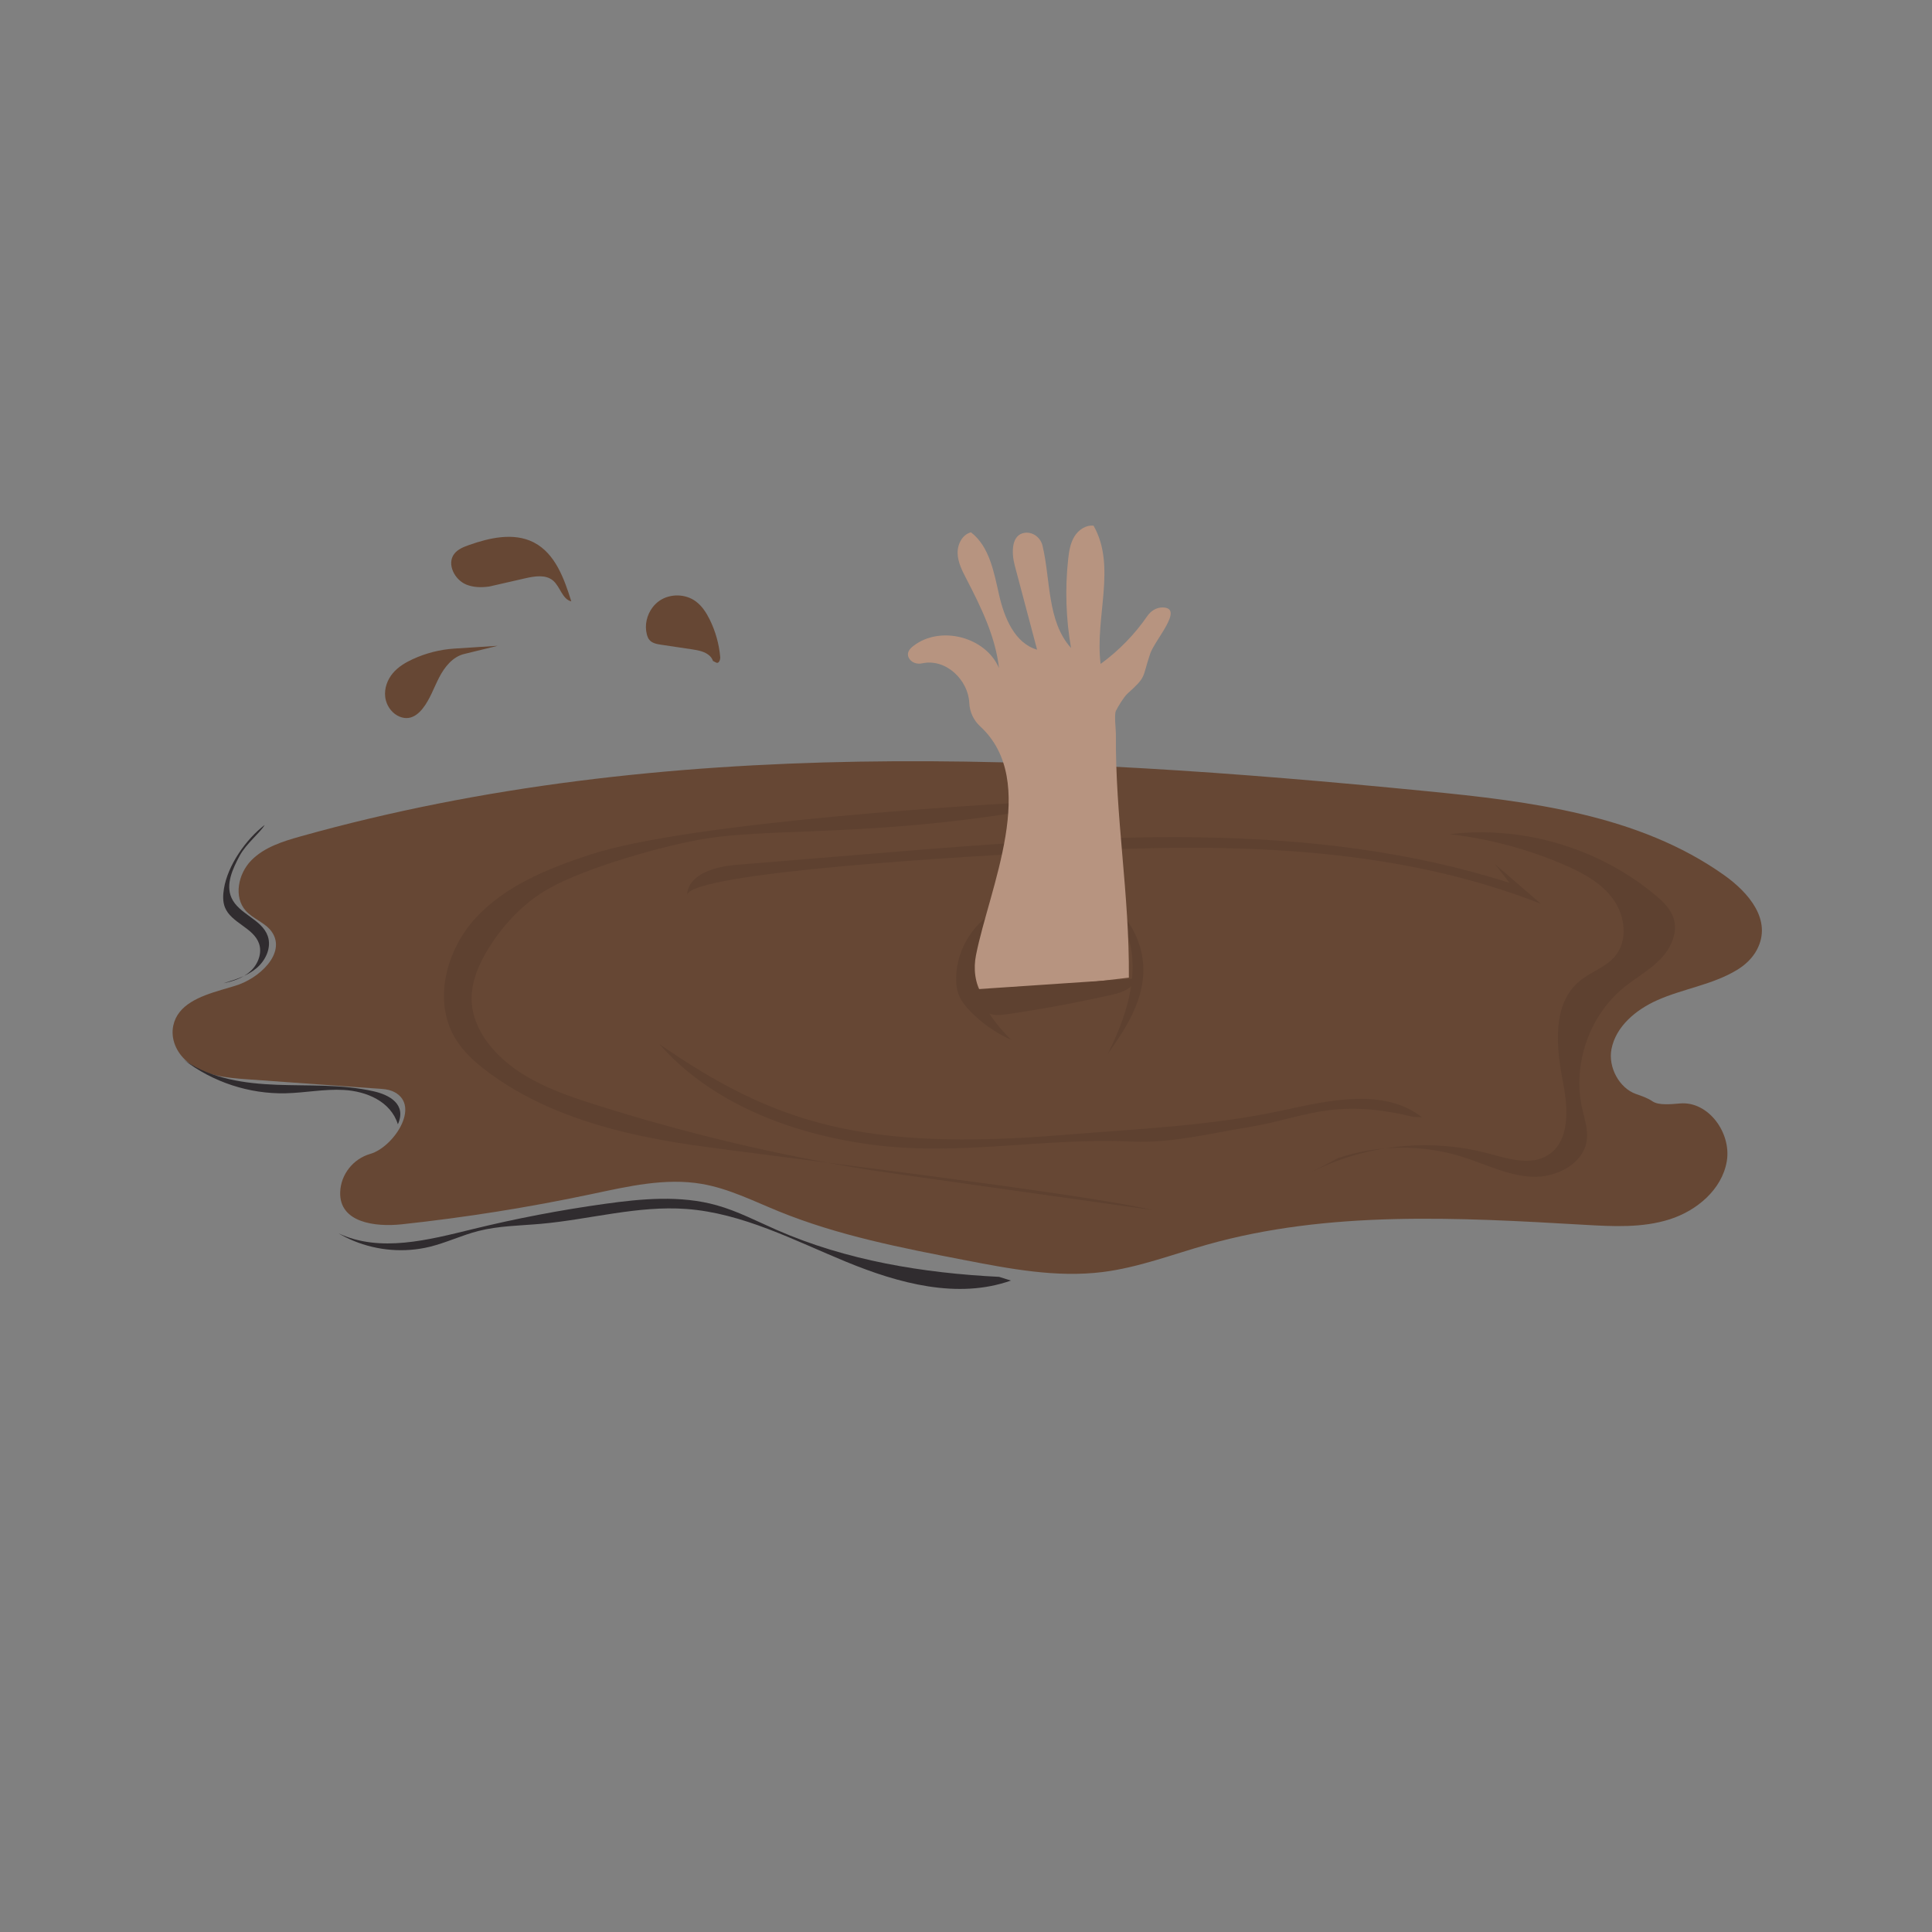 <?xml version="1.0" encoding="utf-8"?>
<!-- Generator: Adobe Illustrator 24.0.0, SVG Export Plug-In . SVG Version: 6.00 Build 0)  -->
<svg version="1.1" id="Lager_1" xmlns="http://www.w3.org/2000/svg" xmlns:xlink="http://www.w3.org/1999/xlink" x="0px" y="0px"
	 width="120px" height="120px" viewBox="0 0 500 500" style="enable-background:new 0 0 500 500;" xml:space="preserve">
<style type="text/css">
	.st0{fill:#808080;}
	.st1{fill:#664734;}
	.st2{fill:#5E4130;}
	.st3{fill:#B79480;}
	.st4{fill:#302C2F;}
</style>
<rect x="-65" y="-41" class="st0" width="602" height="584"/>
<g>
	<path class="st1" d="M57.23,256.2c-5.55,1.65-11.25,3.81-12.39,9.25c-0.71,3.42,0.8,6.86,3.43,9.15
		c4.44,3.86,10.27,4.33,15.86,4.73l34.88,2.5c1.08,0.08,2.17,0.32,3.12,0.83c6.76,3.65-0.32,14.24-6.31,15.97
		c-4.41,1.27-7.63,5.31-7.78,9.9c-0.26,7.92,9.1,9.05,15.93,8.32c16.48-1.77,32.88-4.38,49.09-7.81c9.43-1.99,19.1-4.28,28.6-2.64
		c6.94,1.2,13.34,4.43,19.86,7.09c15.4,6.28,31.85,9.47,48.17,12.63c11.78,2.28,23.8,4.57,35.7,3.08
		c9.24-1.16,18.02-4.55,26.99-7.08c31.54-8.9,64.98-7.03,97.7-5.14c7.38,0.43,14.96,0.83,22.01-1.41s13.56-7.73,14.8-15.02
		c1.24-7.29-4.7-15.59-12.07-14.98c-2.34,0.2-5.57,0.54-7.14-0.54c-1.32-0.9-2.86-1.4-4.36-1.93c-4.21-1.51-7.17-6.86-6.28-11.55
		c1.12-5.92,6.35-10.25,11.86-12.7c6.73-3,14.25-3.96,20.65-7.84c2.13-1.29,3.99-3.04,5.15-5.24c4.04-7.67-2.23-14.84-8.5-19.29
		c-22.04-15.65-50.23-19.1-77.13-21.74c-97.26-9.56-197.11-14.67-291.22,11.7c-4.64,1.3-9.47,2.8-12.83,6.24
		c-3.37,3.44-4.62,9.45-1.41,13.03c1.95,2.18,5.14,3.09,6.78,5.52c3.7,5.46-3.28,12.06-9.61,13.92
		C59.65,255.5,58.45,255.84,57.23,256.2z"/>
</g>
<g>
	<path class="st1" d="M101.16,183.78c-0.8-0.97-1.32-2.18-1.47-3.43c-0.26-2.21,0.57-4.48,2.01-6.17c1.36-1.6,3.21-2.71,5.12-3.59
		c3.39-1.56,7.07-2.5,10.8-2.74c0,0,7.1-0.46,11.17-0.72c-3.89,0.95-8.69,2.13-8.69,2.13c-2.95,0.72-5.04,3.35-6.44,6.05
		s-2.37,5.65-4.26,8.04c-0.93,1.18-2.18,2.25-3.67,2.45c-0.77,0.11-1.57-0.03-2.29-0.32C102.56,185.12,101.78,184.52,101.16,183.78z
		"/>
</g>
<g>
	<path class="st1" d="M168.89,157.18c0.51-0.67,1.13-1.26,1.83-1.74c2.75-1.85,6.67-1.78,9.34,0.19c1.61,1.18,2.73,2.92,3.62,4.72
		c1.49,3.02,2.41,6.31,2.71,9.66c0.07,0.74-0.37,1.82-1.03,1.48c0,0-0.32-0.16-0.85-0.44c-0.15-0.45-0.4-0.87-0.72-1.2
		c-1.23-1.24-3.08-1.56-4.81-1.82c-2.62-0.39-5.24-0.78-7.86-1.17c-1.12-0.17-2.35-0.39-3.07-1.27c-0.34-0.41-0.52-0.92-0.65-1.43
		C166.78,161.78,167.4,159.14,168.89,157.18z"/>
</g>
<g>
	<path class="st1" d="M137.97,140.29c-5.09-2.51-11.26-1.13-16.64,0.78c-1.4,0.5-2.85,1.08-3.76,2.25
		c-2.03,2.63,0.08,6.77,3.16,7.99c1.87,0.74,3.88,0.76,5.9,0.48c3.11-0.71,6.21-1.42,9.32-2.13c2.43-0.55,5.26-1.02,7.16,0.58
		c1.88,1.57,2.36,4.81,4.74,5.4c-1.83-5.88-4.14-12.32-9.58-15.19C138.18,140.39,138.08,140.34,137.97,140.29z"/>
</g>
<g>
	<path class="st2" d="M225.22,302.82c3.35,0.54,69.6,9.86,72.96,10.33c-18.35-4.43-100.24-14.09-118.92-16.81
		c-18.68-2.72-37.63-7.55-52.81-18.78c-3.33-2.47-6.51-5.28-8.64-8.84c-5.83-9.71-2.33-22.91,5.36-31.22s18.65-12.74,29.41-16.28
		c25.77-8.48,102.04-13.27,129.15-14.37c-49.37,10.24-78.71,7.08-98.7,10.12c-10.76,1.64-31.28,7.55-40.78,12.86
		c-6.49,3.62-11.8,9.16-15.73,15.47c-2.62,4.21-4.71,9-4.45,13.95c0.24,4.58,2.51,8.88,5.55,12.32c6.7,7.6,16.72,11.24,26.39,14.3
		C177.28,293.26,201.11,298.92,225.22,302.82z"/>
</g>
<g>
	<path class="st2" d="M346.26,299.73c10.33-3.49,21.77-3.61,32.17-0.35c6.01,1.89,11.81,4.89,18.1,5.17
		c6.29,0.28,13.46-3.42,14.16-9.68c0.3-2.71-0.65-5.39-1.24-8.05c-2.54-11.34,1.83-23.95,10.84-31.29c3.05-2.48,6.57-4.4,9.33-7.21
		s4.69-6.91,3.51-10.66c-0.77-2.45-2.73-4.33-4.71-5.98c-14.6-12.22-34.35-18.08-53.26-15.79c10.15,1.17,20.13,3.83,29.51,7.86
		c4.87,2.09,9.76,4.7,12.85,9c3.09,4.3,3.84,10.69,0.44,14.74c-2.42,2.88-6.32,4.03-9.2,6.44c-7.09,5.91-6.06,16.9-4.29,25.95
		c1.33,6.81,1.98,15.46-3.93,19.1c-4.53,2.79-10.32,0.87-15.46-0.49c-15.24-4.03-31.96-2.21-45.97,5.01"/>
</g>
<g>
	<path class="st2" d="M390.65,228.48c-51.76-16.53-107.55-12.25-161.7-7.81c-12.78,1.05-25.57,2.1-38.35,3.15
		c-5.45,0.45-12.41,2.32-12.8,7.77c1.42-5.76,70.09-10.06,105.45-11.6c39.04-1.71,79.16-0.39,115.52,13.91
		c-3.94-3.4-7.87-6.81-11.81-10.21"/>
</g>
<g>
	<path class="st2" d="M365.19,288.93c-20.2-4.88-28.06,0.48-41.71,2.71c-9.86,1.61-20.39,4.26-30.37,3.8
		c-23.23-1.08-44.81,3.88-67.85,0.76c-20.41-2.76-41.27-10.71-54.62-26c29.67,20.54,52.87,27.77,104.42,23.53
		c19.07-1.57,38.26-2.31,56.95-6.37c12.16-2.64,26.2-5.87,36.01,1.8C367.07,289.04,366.11,289.15,365.19,288.93z"/>
</g>
<g>
	<path class="st2" d="M260.96,235.07c-2.17-0.03-4.19,1.09-5.88,2.45c-4.45,3.58-7.29,9.1-7.61,14.8c-0.1,1.85,0.05,3.75,0.79,5.45
		c0.65,1.51,1.73,2.79,2.87,3.97c3.01,3.1,6.62,5.61,10.57,7.37C249.24,256.84,249.92,245.56,260.96,235.07z"/>
</g>
<g>
	<path class="st2" d="M285.91,232.72c6.42,4.1,10.37,11.78,9.97,19.38c-0.4,7.66-4.76,14.48-9.24,20.71
		C295.22,255.9,295.59,242.29,285.91,232.72"/>
</g>
<g>
	<path class="st3" d="M292.15,253.01c0.17-21.78-3.53-41.34-3.36-63.11c0.01-1.12-0.47-4.89,0-5.91c0.49-1.06,2.09-3.65,2.95-4.43
		c5.06-4.58,3.75-3.87,5.91-10.34c1.2-3.61,8.97-11.96,3.23-12.01c-1.59-0.01-3.03,0.88-3.94,2.2c-3.29,4.78-7.4,9-12.1,12.41
		c-1.54-12.01,4.17-25.26-1.83-35.77c-2.01-0.23-3.95,1.11-4.99,2.85s-1.36,3.8-1.58,5.81c-0.83,7.64-0.58,15.4,0.74,22.98
		c-6.24-6.91-5.26-17.65-7.38-26.48c-0.49-2.06-2.43-3.57-4.53-3.33c-3.58,0.42-3.53,5.18-2.66,8.45
		c1.93,7.27,3.86,14.54,5.79,21.81c-5.81-1.7-8.5-8.29-9.84-14.19c-1.34-5.9-2.48-12.5-7.28-16.19c-2.26,0.59-3.53,3.14-3.45,5.47
		c0.08,2.33,1.18,4.49,2.26,6.56c3.79,7.33,7.52,14.91,8.45,23.11c-3.45-8.1-15.21-11.14-22.16-5.73c-0.92,0.71-1.83,1.71-1.21,3.02
		c0.6,1.27,2.11,1.78,3.48,1.48c6.18-1.34,11.95,4.35,12.2,10.26c0.1,2.33,1.11,4.48,2.83,6.06c15.44,14.22,2.35,41.77-1.09,59.19
		c-0.69,3.47-0.32,7.35,1.66,10.28L292.15,253.01z"/>
</g>
<g>
	<path class="st2" d="M251.7,256.08c-0.11,3.03,2.24,5.95,5.22,6.49c1.34,0.24,2.71,0.05,4.06-0.14c9.07-1.33,18.08-3.01,27.02-5.04
		c2.47-0.56,5.41-1.64,5.8-4.14"/>
</g>
<g>
	<path class="st4" d="M91.5,321.13c6.2,2.56,13.22,3.13,19.74,1.53c4.27-1.05,8.27-2.98,12.53-4.07c5.3-1.36,10.84-1.38,16.29-1.87
		c12.56-1.13,24.98-4.76,37.55-3.84c14.58,1.07,27.92,8.14,41.44,13.7s28.8,9.72,42.58,4.83c-1.02-0.32-2.04-0.64-3.06-0.96
		c-19.7-0.98-39.5-4.23-57.55-12.14c-5.14-2.25-10.15-4.88-15.55-6.39c-9.37-2.62-19.33-1.71-28.96-0.36
		c-11.48,1.6-22.88,3.78-34.13,6.53c-11.5,2.81-24.03,6.14-34.75,1.11C88.86,319.93,90.16,320.58,91.5,321.13z"/>
</g>
<g>
	<path class="st4" d="M58.26,254.33c2.88-0.87,5.8-1.83,8.1-3.75c2.41-2.01,3.97-5.38,2.93-8.34c-1.52-4.34-7.48-5.66-9.37-9.86
		c-1.58-3.51,0.29-7.53,2.11-10.92c1.71-3.17,5.33-5.97,6.47-7.96c-4.85,3.7-9.56,10.45-10.54,16.47c-0.26,1.62-0.35,3.33,0.25,4.85
		c1.61,4.04,7.38,5.25,8.82,9.36c0.86,2.46-0.23,5.3-2.13,7.09c-1.9,1.78-4.48,2.67-7.04,3.19
		C57.99,254.41,58.12,254.37,58.26,254.33z"/>
</g>
<g>
	<path class="st4" d="M48.09,274.62c6.79,4.58,15.32,5.81,23.52,6.12c8.41,0.32,16.94-0.18,25.15,1.7c3.91,0.89,8.55,3.3,6.21,8.52
		c-1.88-5.96-8.14-8.54-13.99-8.88c-5.02-0.29-10.01,0.74-15.03,0.86c-9.44,0.22-18.92-2.9-26.38-8.67
		C47.74,274.38,47.92,274.5,48.09,274.62z"/>
</g>
</svg>
